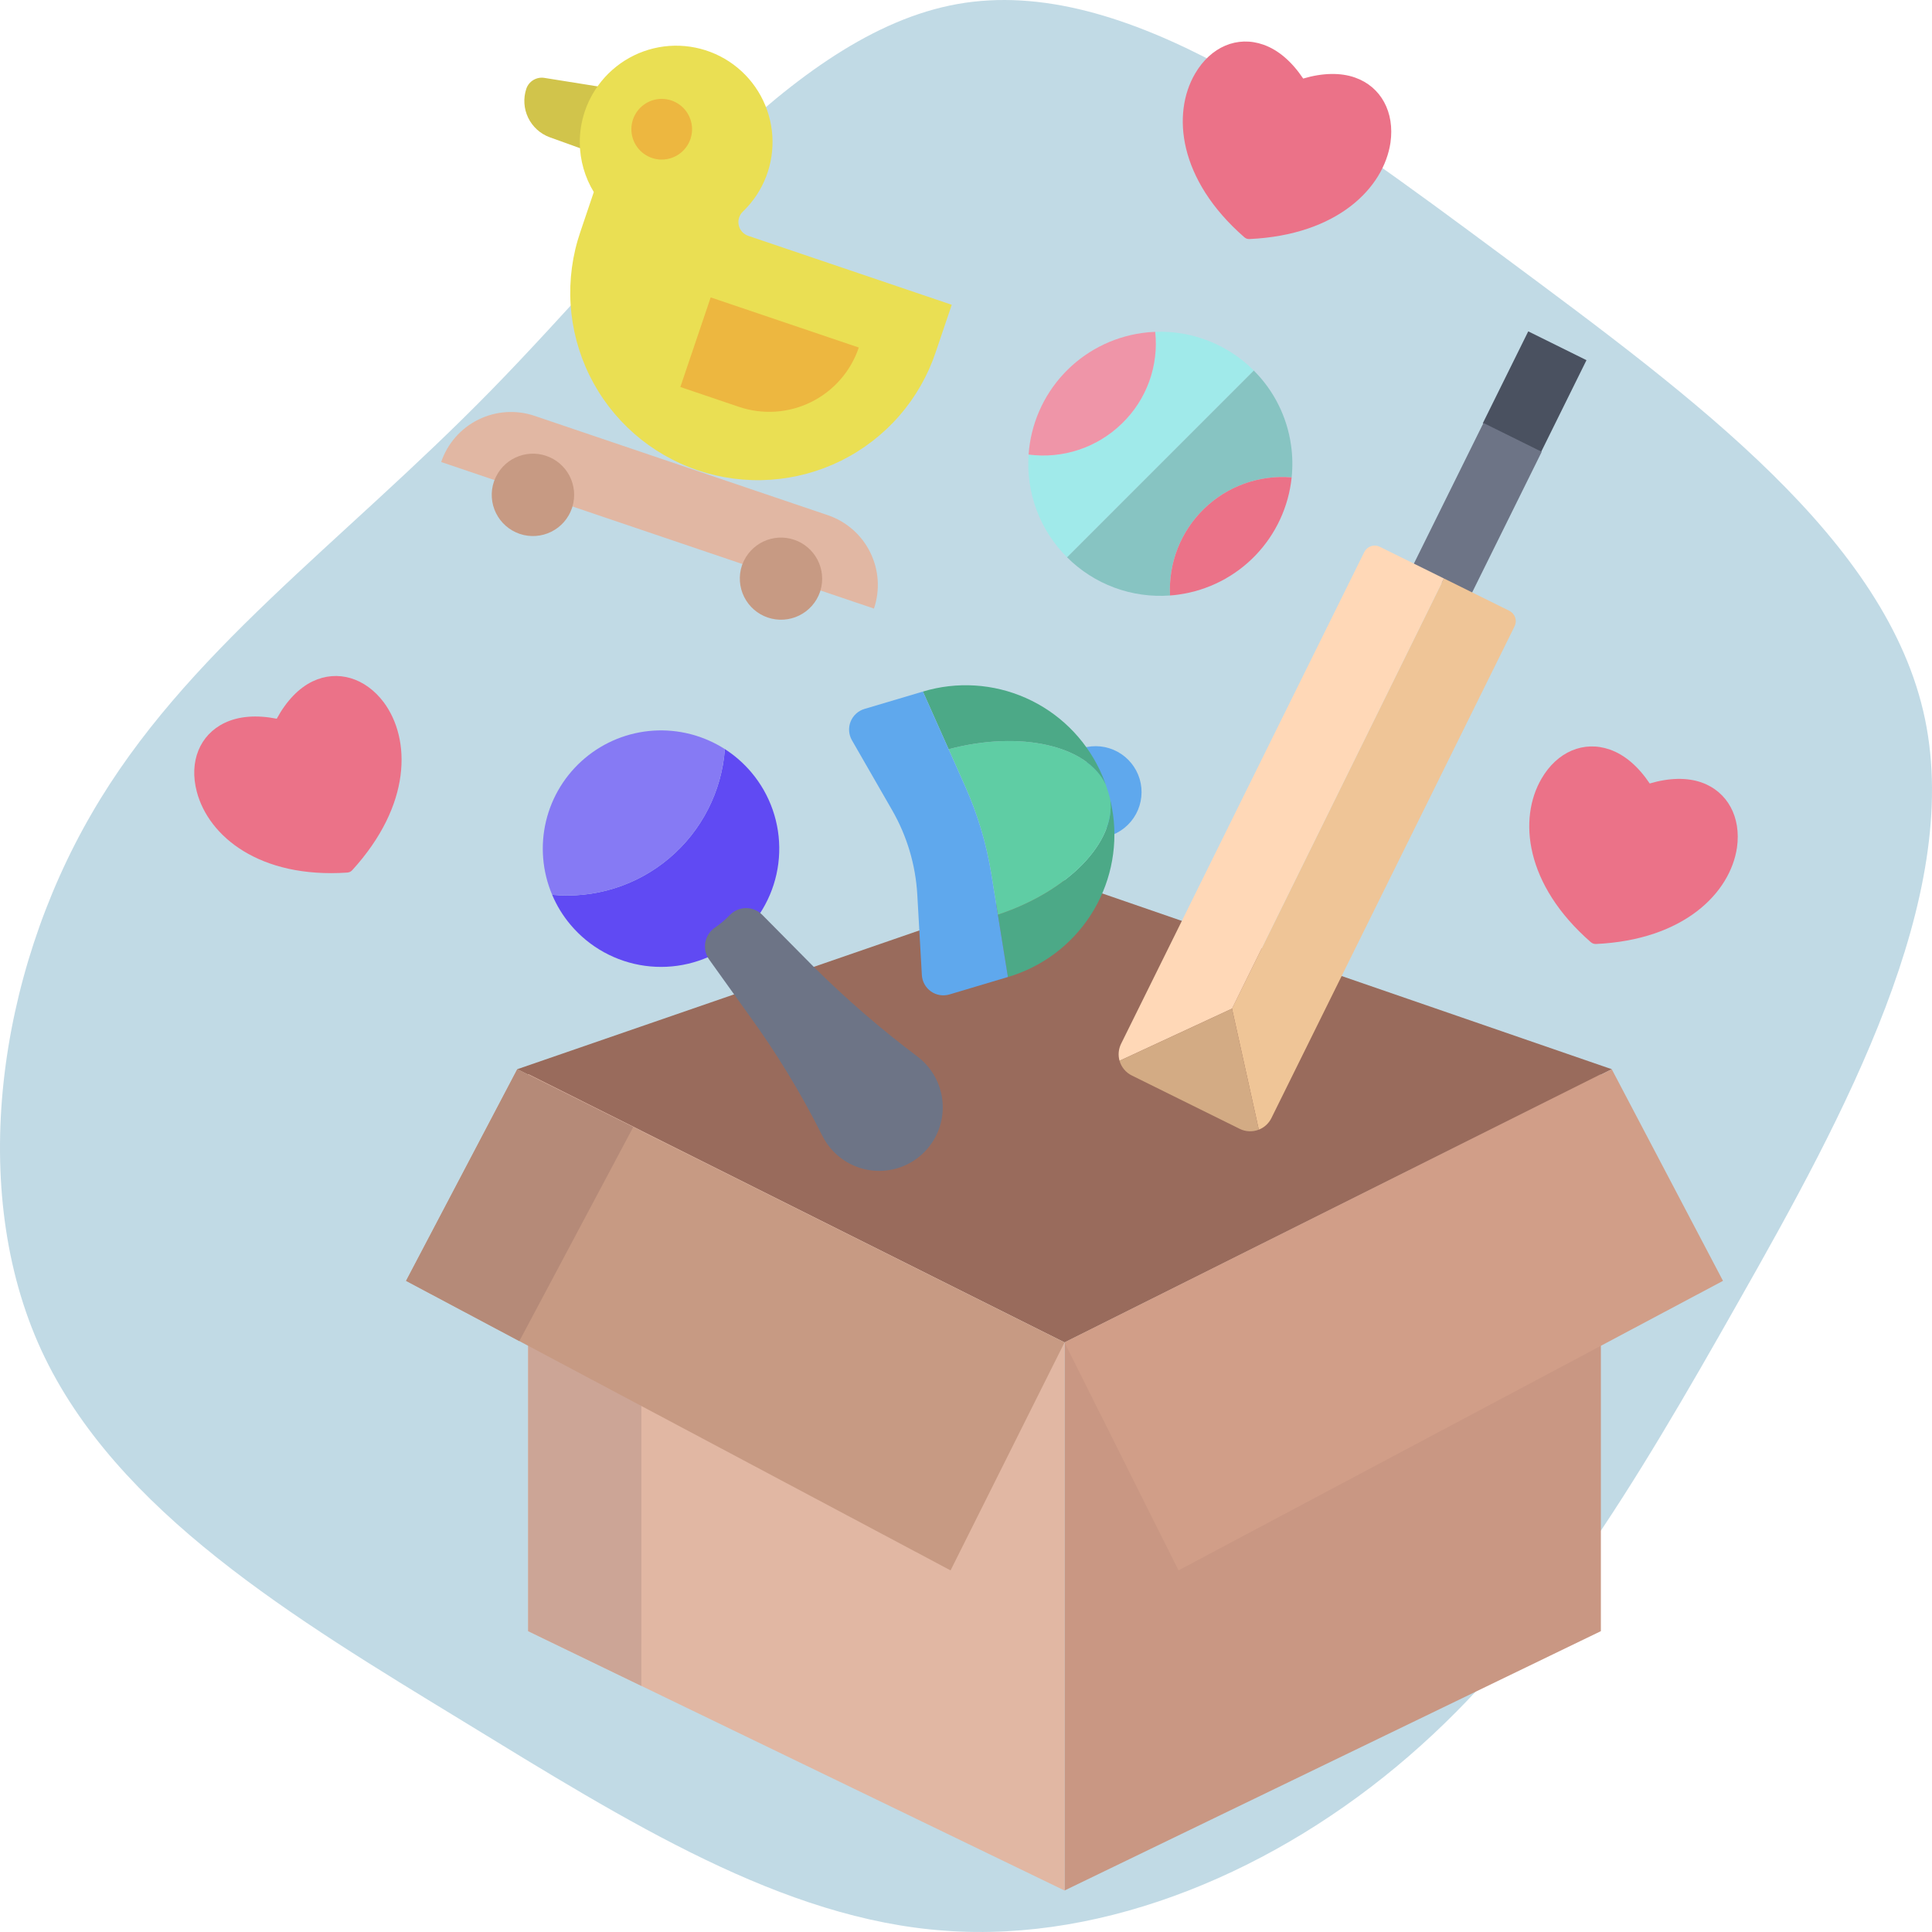 <svg width="100" height="100" viewBox="0 0 100 100" fill="none" xmlns="http://www.w3.org/2000/svg">
<g opacity="0.5">
<path d="M77.882 13.321C87.737 20.64 97.706 27.959 99.636 37.209C101.566 46.483 95.455 57.736 89.988 67.367C84.543 76.999 79.742 85.009 72.92 90.898C66.12 96.787 57.299 100.553 48.914 99.933C40.506 99.338 32.535 94.331 23.921 89.062C15.283 83.793 6.003 78.239 2.143 69.894C-1.693 61.574 -0.108 50.465 4.739 42.12C9.563 33.776 17.604 28.198 25.437 20.187C33.27 12.177 40.874 1.758 49.557 0.209C58.241 -1.341 68.004 6.002 77.882 13.321Z" fill="#84B5CB"/>
</g>
<path d="M76.748 21.911L79.102 17.151L82.116 18.642L79.763 23.402L76.748 21.911Z" fill="#4A5160"/>
<path d="M76.783 21.893L73.066 29.408L76.082 30.898L79.799 23.385L76.783 21.893Z" fill="#6D7486"/>
<path d="M58.989 40.321C58.808 39.717 58.395 39.209 57.841 38.909C57.286 38.608 56.635 38.541 56.03 38.721L57.388 43.28C57.992 43.099 58.5 42.686 58.8 42.132C59.1 41.577 59.168 40.926 58.989 40.321Z" fill="#5FA8ED"/>
<path d="M31.193 4.513L28.174 4.031C27.977 4 27.776 4.04 27.605 4.143C27.434 4.245 27.306 4.405 27.242 4.594C27.078 5.087 27.112 5.625 27.337 6.093C27.563 6.561 27.961 6.923 28.449 7.103L30.351 7.789L30.924 6.202L30.807 6.16L30.928 6.179L31.193 4.513Z" fill="#D1C44B"/>
<path d="M42.848 26.666L27.67 21.525C26.712 21.201 25.665 21.271 24.758 21.719C23.852 22.167 23.16 22.956 22.836 23.914L45.236 31.5C45.56 30.542 45.49 29.495 45.042 28.589C44.595 27.682 43.805 26.991 42.848 26.666Z" fill="#E1B7A3"/>
<path d="M88.07 40.5C89.42 40.977 90.127 42.297 89.906 43.869C89.559 46.207 87.176 48.65 82.602 48.861C82.555 48.86 82.509 48.853 82.465 48.84C82.421 48.822 82.38 48.799 82.344 48.77C78.914 45.779 78.584 42.363 79.791 40.299C80.6 38.906 81.979 38.322 83.33 38.799C84.09 39.066 84.791 39.662 85.389 40.553C86.391 40.256 87.322 40.236 88.07 40.5Z" fill="#EB7288"/>
<path d="M55.092 45.568L26.775 55.342L55.1 69.484L83.424 55.342L55.092 45.568Z" fill="#996B5C"/>
<path d="M82.836 55.609L55.1 69.484V97.852L82.861 84.428V55.656L82.836 55.609Z" fill="#C99783"/>
<path d="M70.135 4.014C71.487 4.49 72.194 5.811 71.971 7.381C71.623 9.719 69.242 12.164 64.668 12.373C64.621 12.374 64.574 12.367 64.529 12.354C64.487 12.336 64.447 12.312 64.41 12.283C60.979 9.293 60.651 5.877 61.856 3.813C62.666 2.42 64.043 1.836 65.395 2.313C66.154 2.58 66.856 3.176 67.453 4.066C68.455 3.768 69.389 3.75 70.135 4.014Z" fill="#EB7288"/>
<path d="M66.824 23.047C66.903 23.598 66.913 24.156 66.856 24.709C66.027 24.641 65.194 24.75 64.411 25.031C63.629 25.311 62.915 25.756 62.319 26.335C61.723 26.915 61.257 27.614 60.954 28.388C60.651 29.162 60.517 29.992 60.56 30.822C59.581 30.895 58.598 30.756 57.677 30.415C56.757 30.073 55.921 29.536 55.227 28.842L55.228 28.84L64.893 19.176C65.941 20.221 66.62 21.58 66.824 23.047Z" fill="#87C4C2"/>
<path d="M62.317 26.338C62.913 25.757 63.626 25.312 64.409 25.031C65.193 24.75 66.027 24.64 66.856 24.709C66.699 26.227 66.039 27.648 64.981 28.748C63.923 29.847 62.527 30.56 61.016 30.773C60.864 30.795 60.713 30.813 60.561 30.822C60.517 29.993 60.651 29.163 60.953 28.39C61.256 27.617 61.721 26.917 62.317 26.338Z" fill="#EB7288"/>
<path d="M64.893 19.176L55.229 28.84L55.227 28.842C54.533 28.151 53.996 27.318 53.654 26.401C53.311 25.484 53.17 24.504 53.24 23.527C54.112 23.642 54.998 23.559 55.833 23.282C56.667 23.006 57.428 22.544 58.059 21.931C58.692 21.324 59.178 20.58 59.479 19.755C59.779 18.931 59.887 18.048 59.793 17.176C60.735 17.139 61.675 17.297 62.552 17.642C63.43 17.986 64.227 18.508 64.893 19.176Z" fill="#A0EAEA"/>
<path d="M59.793 17.176C59.887 18.048 59.779 18.931 59.479 19.755C59.178 20.58 58.692 21.324 58.059 21.932C57.428 22.544 56.667 23.006 55.833 23.282C54.998 23.559 54.112 23.642 53.24 23.527C53.349 21.967 53.99 20.491 55.056 19.347C56.122 18.202 57.549 17.458 59.098 17.238C59.328 17.205 59.56 17.184 59.793 17.176Z" fill="#EF95A8"/>
<path d="M27.34 55.596L27.338 55.602V84.428L55.1 97.852V69.484L27.34 55.596Z" fill="#E1B7A3"/>
<path d="M30.01 7.41C30.003 6.847 30.093 6.286 30.274 5.752C30.348 5.534 30.437 5.321 30.542 5.115C30.867 4.466 31.331 3.896 31.9 3.445C32.469 2.993 33.13 2.672 33.836 2.502C34.543 2.333 35.278 2.32 35.989 2.464C36.701 2.608 37.373 2.906 37.958 3.337C38.543 3.768 39.026 4.321 39.375 4.959C39.723 5.596 39.928 6.302 39.976 7.027C40.023 7.751 39.912 8.478 39.649 9.155C39.387 9.832 38.979 10.444 38.456 10.947C38.361 11.036 38.291 11.148 38.253 11.272C38.214 11.396 38.208 11.528 38.236 11.655C38.263 11.781 38.323 11.899 38.41 11.996C38.496 12.093 38.606 12.165 38.729 12.207L49.262 15.775L48.434 18.221C48.029 19.433 47.389 20.554 46.55 21.518C45.71 22.483 44.689 23.272 43.544 23.841C42.399 24.409 41.153 24.746 39.877 24.832C38.602 24.918 37.322 24.751 36.111 24.341C34.9 23.931 33.782 23.286 32.821 22.443C31.86 21.599 31.075 20.575 30.511 19.427C29.947 18.28 29.616 17.032 29.535 15.757C29.454 14.481 29.627 13.201 30.042 11.992L30.735 9.941C30.272 9.178 30.021 8.304 30.01 7.41Z" fill="#EADF53"/>
<path d="M38.893 39.98C39.869 41.138 40.382 42.617 40.331 44.131C40.281 45.644 39.671 47.086 38.619 48.176C38.475 48.324 38.322 48.469 38.16 48.605C37.998 48.742 37.83 48.869 37.66 48.984C36.408 49.837 34.885 50.196 33.384 49.99C31.883 49.785 30.511 49.029 29.535 47.871C29.139 47.404 28.817 46.879 28.58 46.315C29.664 46.418 30.759 46.304 31.798 45.979C32.838 45.655 33.803 45.126 34.635 44.423C35.468 43.721 36.152 42.859 36.647 41.889C37.142 40.919 37.439 39.86 37.52 38.773C38.035 39.105 38.498 39.512 38.893 39.98Z" fill="#604AF3"/>
<path d="M37.52 38.774C37.439 39.86 37.143 40.92 36.648 41.89C36.153 42.86 35.469 43.722 34.636 44.425C33.803 45.127 32.839 45.656 31.799 45.98C30.759 46.305 29.665 46.419 28.58 46.315C28.07 45.111 27.958 43.775 28.262 42.503C28.566 41.232 29.269 40.091 30.269 39.248C31.268 38.404 32.511 37.904 33.816 37.818C35.121 37.733 36.419 38.068 37.52 38.774Z" fill="#867AF4"/>
<path d="M19.863 36.351C21.271 38.25 21.316 41.662 18.228 45.045C18.195 45.078 18.158 45.107 18.117 45.129C18.074 45.147 18.028 45.158 17.982 45.164C13.441 45.474 10.794 43.293 10.187 40.98C9.775 39.424 10.335 38.035 11.629 37.416C12.355 37.068 13.271 36.994 14.324 37.201C14.822 36.281 15.468 35.609 16.183 35.267C17.476 34.65 18.91 35.084 19.863 36.351Z" fill="#EB7288"/>
<path d="M36.785 15.393L44.451 17.988C44.245 18.598 43.922 19.161 43.498 19.645C43.075 20.129 42.56 20.525 41.983 20.81C41.406 21.095 40.779 21.264 40.137 21.306C39.495 21.348 38.851 21.263 38.242 21.057L35.215 20.031L36.785 15.393Z" fill="#EDB740"/>
<path d="M25.596 24.849C25.793 24.335 26.182 23.918 26.68 23.684C27.178 23.45 27.748 23.417 28.269 23.594C28.791 23.77 29.224 24.142 29.478 24.63C29.732 25.119 29.787 25.687 29.631 26.215C29.623 26.242 29.615 26.269 29.606 26.297C29.424 26.833 29.038 27.275 28.53 27.525C28.023 27.776 27.437 27.815 26.902 27.634C26.366 27.452 25.924 27.066 25.673 26.558C25.422 26.051 25.383 25.465 25.565 24.93C25.574 24.902 25.584 24.877 25.596 24.849Z" fill="#C79A83"/>
<path d="M42.467 30.562C42.459 30.59 42.451 30.617 42.441 30.645C42.256 31.176 41.869 31.613 41.363 31.86C40.858 32.107 40.275 32.145 39.742 31.964C39.209 31.784 38.769 31.4 38.517 30.896C38.266 30.392 38.224 29.81 38.4 29.275C38.41 29.248 38.42 29.223 38.431 29.195C38.629 28.681 39.017 28.262 39.516 28.028C40.015 27.793 40.585 27.761 41.107 27.938C41.629 28.115 42.062 28.487 42.316 28.976C42.569 29.466 42.623 30.034 42.467 30.562Z" fill="#C79A83"/>
<path d="M57.611 42.16C57.859 43.981 57.447 45.83 56.448 47.373C55.45 48.916 53.932 50.05 52.17 50.57L51.648 47.344L51.66 47.342C55.301 46.133 57.766 43.58 57.463 41.373C57.526 41.633 57.576 41.895 57.611 42.16Z" fill="#4CA987"/>
<path d="M57.463 41.373C57.766 43.58 55.301 46.133 51.66 47.342L51.648 47.344L51.31 45.244C51.06 43.685 50.608 42.165 49.965 40.723L49.1 38.779C52.815 37.793 56.279 38.582 57.232 40.602C57.277 40.727 57.318 40.854 57.357 40.983C57.397 41.111 57.432 41.242 57.463 41.373Z" fill="#5FCDA4"/>
<path d="M56.924 39.858C57.04 40.1 57.143 40.348 57.232 40.602C56.279 38.582 52.815 37.793 49.1 38.779L47.77 35.795C49.529 35.264 51.421 35.382 53.1 36.128C54.78 36.873 56.137 38.197 56.924 39.858Z" fill="#4CA987"/>
<path d="M51.311 45.244C51.061 43.685 50.608 42.165 49.965 40.723L47.77 35.795L44.743 36.695C44.582 36.743 44.434 36.827 44.31 36.941C44.186 37.054 44.09 37.194 44.027 37.35C43.965 37.505 43.939 37.673 43.951 37.841C43.963 38.008 44.013 38.171 44.096 38.316L46.174 41.93C46.944 43.267 47.391 44.766 47.479 46.307L47.596 48.361L47.715 50.469C47.725 50.636 47.772 50.8 47.854 50.946C47.935 51.093 48.049 51.219 48.186 51.316C48.324 51.413 48.481 51.477 48.647 51.504C48.812 51.531 48.982 51.52 49.143 51.473L52.17 50.57L51.311 45.244Z" fill="#5FA8ED"/>
<path d="M78.123 31.615L74.738 29.941L74.728 29.961L63.768 52.207L65.156 58.471C65.44 58.36 65.672 58.147 65.807 57.873L78.394 32.418C78.465 32.276 78.476 32.111 78.425 31.96C78.374 31.81 78.265 31.686 78.123 31.615Z" fill="#EFC597"/>
<path d="M71.418 28.301C71.347 28.266 71.271 28.245 71.192 28.24C71.114 28.235 71.035 28.245 70.96 28.27C70.886 28.296 70.817 28.335 70.758 28.387C70.698 28.439 70.65 28.502 70.615 28.572L58.027 54.026C57.894 54.297 57.864 54.609 57.945 54.901L57.971 54.895L63.768 52.207L74.728 29.961L74.738 29.942L71.418 28.301Z" fill="#FFD8B7"/>
<path d="M63.768 52.207L65.156 58.471C64.997 58.533 64.826 58.562 64.656 58.554C64.485 58.547 64.317 58.504 64.164 58.428L58.584 55.668C58.429 55.592 58.293 55.485 58.183 55.352C58.073 55.22 57.992 55.066 57.945 54.9L57.971 54.895L63.768 52.207Z" fill="#D3AB84"/>
<path d="M83.424 55.342L55.1 69.484L60.998 81.283L89.182 66.297L83.424 55.342Z" fill="#D19E88"/>
<path d="M27.34 55.596L27.338 55.602V84.428L33.197 87.261L33.199 58.527L27.34 55.596Z" fill="#CCA596"/>
<path d="M26.775 55.342L21.018 66.297L49.201 81.283L55.1 69.484L26.775 55.342Z" fill="#C79A83"/>
<path d="M21.018 66.297L26.881 69.415L32.776 58.338L26.775 55.342L21.018 66.297Z" fill="#B58A78"/>
<path d="M48.021 55.193C47.867 55.011 47.695 54.846 47.506 54.701C45.594 53.265 43.783 51.699 42.088 50.013L39.453 47.351C39.343 47.24 39.212 47.152 39.068 47.093C38.924 47.033 38.769 47.002 38.613 47.003C38.457 47.004 38.303 47.036 38.159 47.098C38.015 47.159 37.886 47.249 37.777 47.361C37.541 47.606 37.281 47.825 37 48.017C36.871 48.105 36.761 48.218 36.676 48.349C36.591 48.48 36.534 48.627 36.506 48.78C36.479 48.934 36.483 49.092 36.517 49.244C36.552 49.396 36.616 49.54 36.707 49.667L38.718 52.476C40.167 54.46 41.449 56.561 42.549 58.758C42.699 59.065 42.897 59.347 43.133 59.594C43.725 60.21 44.533 60.572 45.387 60.603C46.241 60.634 47.073 60.332 47.708 59.76C48.343 59.188 48.731 58.392 48.789 57.54C48.848 56.688 48.573 55.846 48.022 55.193H48.021Z" fill="#6D7486"/>
<path d="M34.249 8.26C33.916 8.259 33.593 8.153 33.324 7.957C33.056 7.761 32.856 7.485 32.755 7.169C32.653 6.852 32.655 6.511 32.759 6.196C32.863 5.88 33.065 5.606 33.336 5.412C33.606 5.218 33.93 5.116 34.263 5.118C34.595 5.121 34.918 5.229 35.185 5.427C35.453 5.625 35.65 5.902 35.749 6.22C35.849 6.537 35.845 6.877 35.738 7.192V7.193C35.632 7.504 35.432 7.774 35.165 7.965C34.898 8.157 34.577 8.259 34.249 8.26Z" fill="#EDB740"/>
</svg>
